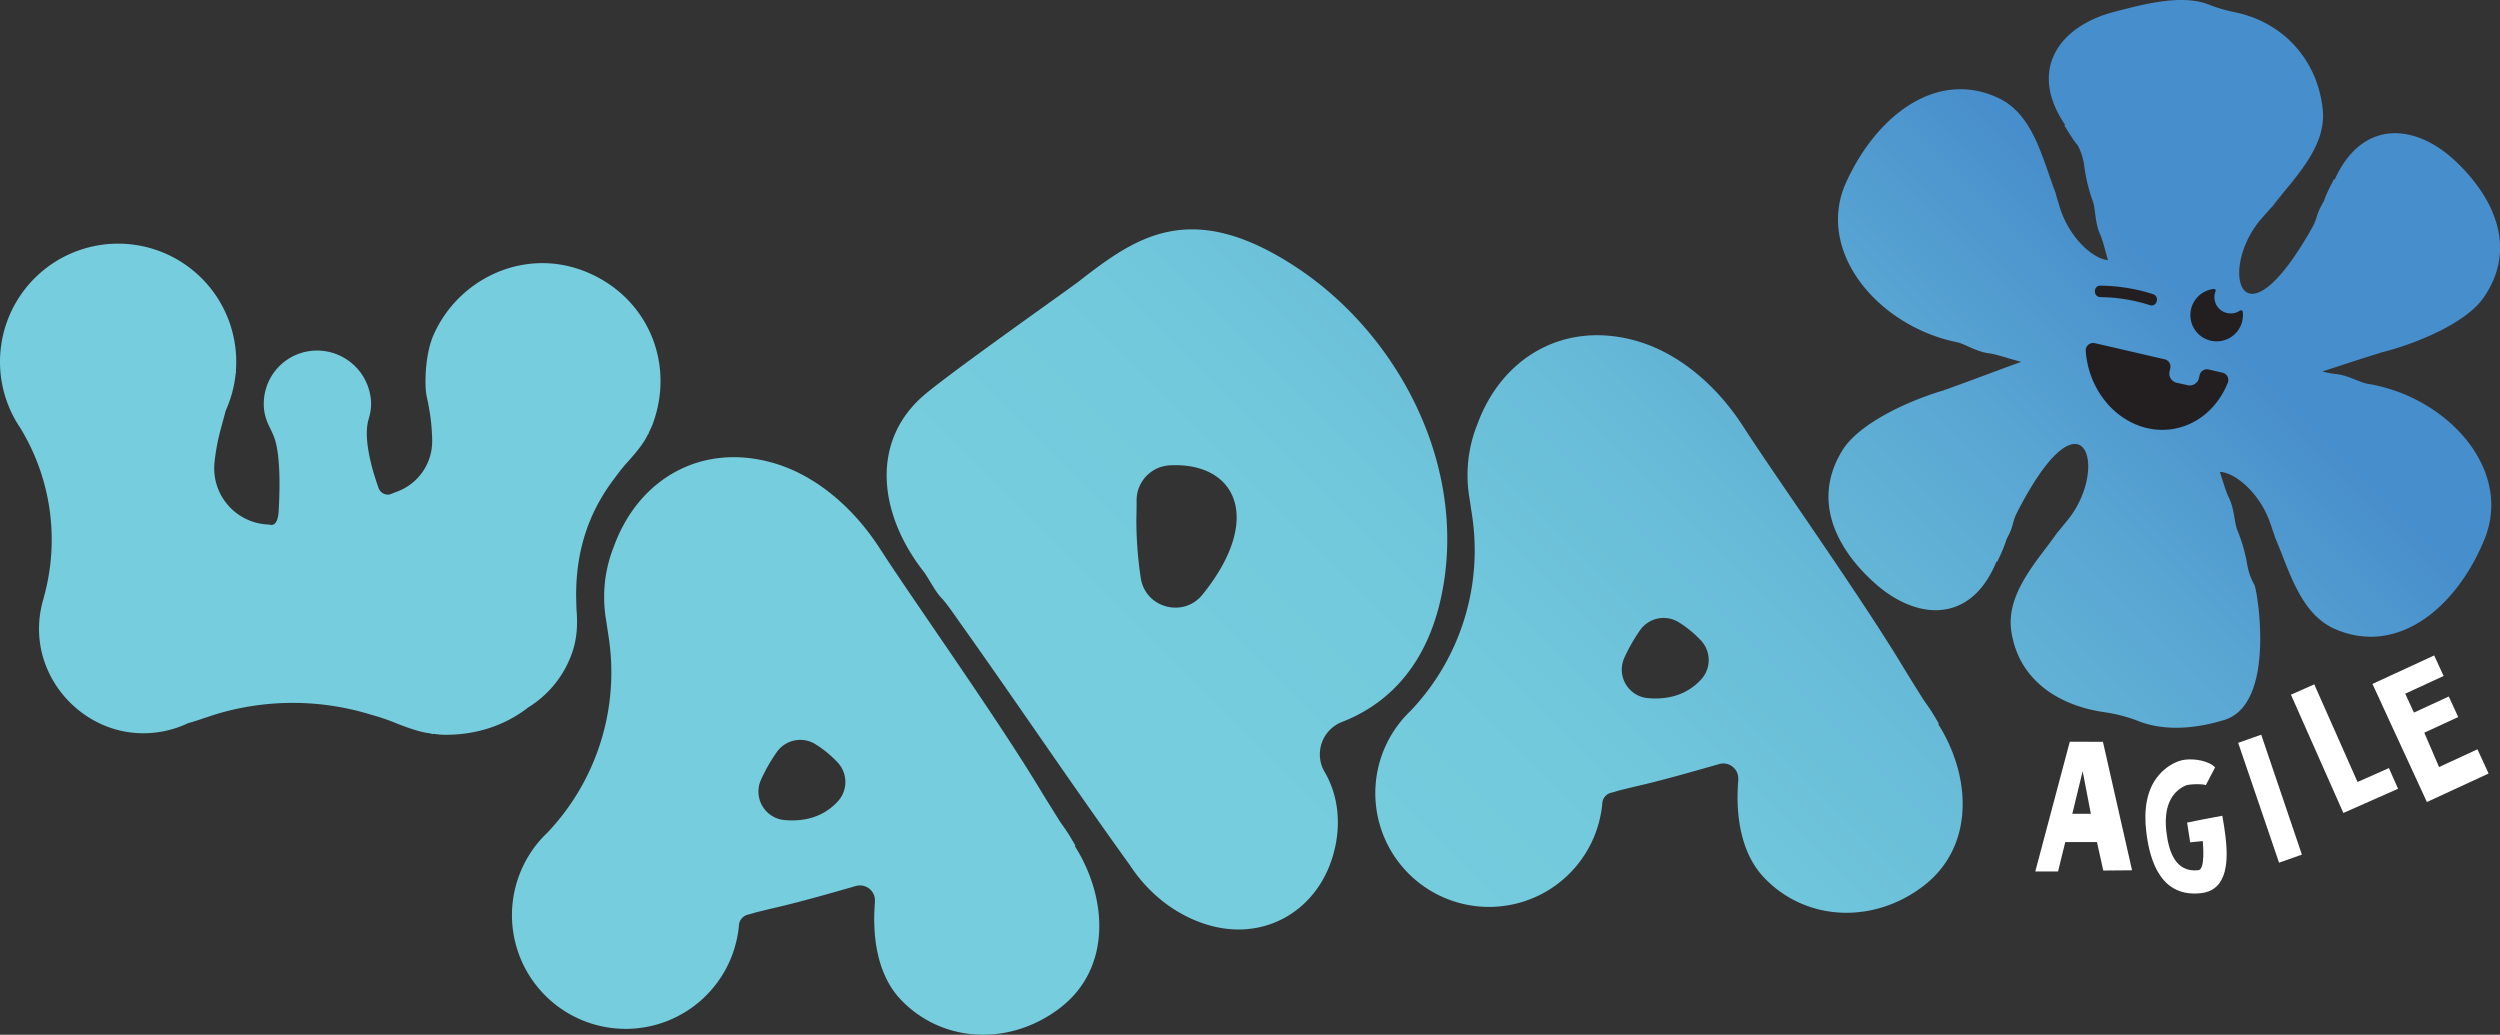 <svg xmlns="http://www.w3.org/2000/svg" xmlns:xlink="http://www.w3.org/1999/xlink" viewBox="0 0 1409.57 583.42"><rect x="0" y="0" width="1409.57" height="583.42" fill="#333333" stroke="none"/><defs><style>.a{fill:url(#a);}.b{fill:#fff;}.c{fill:#231f20;}</style><linearGradient id="a" x1="606.21" y1="340.84" x2="1006.65" y2="-59.6" gradientUnits="userSpaceOnUse"><stop offset="0" stop-color="#75cddd"/><stop offset="0.24" stop-color="#72c9dc"/><stop offset="0.5" stop-color="#68bcd8"/><stop offset="0.77" stop-color="#59a6d3"/><stop offset="1" stop-color="#478ecc"/></linearGradient></defs><title>sharazhAgileLogoРесурс 5</title><path class="a" d="M368,239.12c-.66,1.8-1.53,3.35-2.27,5.06a2.23,2.23,0,0,1,.23,0c-.31.39-.43.62-.87,1.12-2.22,5.18-8.83,12.56-11.87,15.88a104.47,104.47,0,0,0-6.58,8.3c-15.14,19.73-21.87,41.67-21.79,66.25,0,1.79.14,5.17.16,7.19.82,10.07.38,18.7-3.64,28.31a58.89,58.89,0,0,1-23.55,27.64c-12.78,10-29.28,15.69-47.64,15.41-2.1,0-4.16-.37-6.19-.54,0,.08,0,.17.05.25-.56-.19-.89-.26-1.59-.54-6.17-.53-16.26-4.51-21-6.45A126.85,126.85,0,0,0,209.34,403a149.84,149.84,0,0,0-85.95-.78c-2.09.59-5.6,1.83-7.89,2.53-3.2,1.1-6.34,2.15-9.49,3a58.53,58.53,0,0,1-25.24,5.68C49,413.46,22.2,386.82,22,355a58.43,58.43,0,0,1,1.43-13.25c.27-1.24.59-2.46.94-3.67l.92-3.51a120.79,120.79,0,0,0-13.91-93.37h0c-1.13-1.67-2.19-3.4-3.16-5.17h0A66.6,66.6,0,1,1,133.2,203.94c0,1.89-.08,3.77-.24,5.63l.24,0-.35,1.3a66,66,0,0,1-5.54,20.53L124.44,242a119.9,119.9,0,0,0-3.51,18.86,31.74,31.74,0,0,0,30.89,34.89c.11,0,5,2.49,5.34-8.48.09-2.32,2-30.14-3-41.8-.36-.85-1.1-2.43-1.52-3.39-2.4-4.62-3.91-8.81-3.92-14.18A30,30,0,0,1,179,197.66a30.52,30.52,0,0,1,30.23,29.41,30.14,30.14,0,0,1-.68,6.61c-.11.64-.31,1.17-.47,1.81-.12.46-.35,1.26-.46,1.68-2.87,11.21,2.69,29.24,5.84,38a5.58,5.58,0,0,0,7.58,3.21l.16-.08c-1.17.46-3.43,1.22,1.52-.67l-.15.06.15-.06,1-.37-1,.37,1.14-.43a30.31,30.31,0,0,0,19.82-28.54,111.71,111.71,0,0,0-2.22-20.84l0-.22c-.24-1.14-.8-3.4-1.18-5.9,0,0,0,.25.05.55.09.82.15,1.39.07.71.08.78.11,1.16-.19-1.69-.16-1.53-.15-1.44-.08-.81-.62-7.27-.15-21.78,4.57-32.19,14.39-31.7,51.32-48.71,85.1-35.26C364.64,166.86,380.94,204.14,368,239.12Zm-202.16,9.81.31-.11Zm.31-.11.89-.35Zm-1,.38.69-.26Zm.71-.27h0Zm1.5-.57-.3.11Zm0,0,.16-.06Zm1.43-.55.13-.05Zm-3.64,1.39h0Zm4-1.54Zm-.26.1.26-.1Zm-.13.05-.16.06Zm-3.86,1.48Zm.2-.08-.2.08ZM1282.79,302.9c-.15-.36-.29-.72-.45-1.07C1282.34,301.83,1288.7,319.93,1282.79,302.9Zm52.14-86.51c-4.5-.73-11.1-4.88-18-5.51a52.89,52.89,0,0,1-7.55-1.42c9.77-3.17,20.33-6.68,31.79-10.25a3.51,3.51,0,0,0,.68-.16l.4-.22c18.36-4.49,47.87-16.06,58.26-31.27,18.32-26.82,6.83-54.86-15.6-76.3-22.6-21.61-52.91-24.56-68.54,10a4.29,4.29,0,0,1-.41-.23c-.08,0-.07.08-.08.11-1,2.06-2.23,4.25-3.15,6.31a57.31,57.31,0,0,0-2.55,6.16c-4.8,8-3.16,8.81-6.61,14.92-40.31,71.47-53.34,22.73-28.19-5.61,2.27-2.56,4.11-4.63,5.57-6.29,12.81-16.39,30.86-33.79,28.68-54.91-2.9-28-22.4-49.3-49.61-54.82a84.83,84.83,0,0,1-14.39-4.24c-15-6-35.76-.66-53.92,4.11-30.24,7.94-48.62,32.22-27.36,63.63-.2.12-.38.33-.36.36,1.22,2,2.46,4.13,3.73,6a58.18,58.18,0,0,0,3.91,5.4l0,.06a34.17,34.17,0,0,1,3.53,11.32,93.16,93.16,0,0,0,4.82,19.9c1.56,4.28,1.17,12.06,4,18.42,1.71,3.82,2.77,8.62,4.54,14.8-8.64-.71-22.06-12.93-27.22-30l-2.45-8.08c-7.26-19.49-12.63-44-31.76-53.15-34.93-16.77-69.26,9.8-86.28,47.63-17.33,38.51,17.91,80.76,62.48,89.86,4.46.91,10.88,5.32,17.79,6.23,4.36.58,9.25,2.32,15.9,4.14l2.67.73c-12.67,4.52-26.77,10-42.64,15.64a3,3,0,0,0-.67.18l-.39.24c-18.16,5.23-47.19,18-57,33.59-17.22,27.52-4.62,55.08,18.65,75.6,23.45,20.69,53.86,22.42,68.08-12.75l.43.21c.07,0,.06-.08.07-.11.94-2.1,2.06-4.34,2.9-6.43a58.08,58.08,0,0,0,2.3-6.26c4.47-8.17,2.8-8.93,6-15.17,37.41-73,52.38-24.86,28.4,4.47l-5.32,6.51c-12.14,16.9-29.48,35-26.45,56C1138,383,1160,397.84,1187,401.63a84.57,84.57,0,0,1,18.81,5c14.23,5.52,31.33,4.5,48.29-.69,29.9-9.15,18.29-74.85,17-76.12l0-.07a34,34,0,0,1-4-11.17,92.61,92.61,0,0,0-5.62-19.68c-1.73-4.22-1.65-12-4.74-18.24-1.86-3.76-3.12-8.51-5.12-14.61,8.66.36,22.55,12,28.39,28.85,1.14,3.26,2,5.88,2.77,8,8,19.18,14.39,43.41,33.87,51.82,35.57,15.36,68.81-12.57,84.3-51C1416.73,264.5,1379.82,223.7,1334.93,216.39ZM1126.17,316.76h0S1126.39,316.87,1126.17,316.76Zm-29.85-96.87,0,0C1096.47,219.8,1096.31,219.9,1096.32,219.89Zm64.2,79.88.65-.92S1149.06,313.76,1160.52,299.77Zm3.4-229.12h0S1163.7,70.77,1163.92,70.65Zm-5.05,38,.41,1.08S1153.65,91.35,1158.87,108.61Zm183,90.42,0,0C1341.71,199.11,1341.87,199,1341.87,199Zm-60.95-82.39-.69.89S1292.93,103.12,1280.92,116.64ZM597.74,568.26c-28.35,21.75-66.43,20-89.92-4.72-13.33-14-16.08-35.9-14.53-54.54.09-.37,0-.17,0-.18s0-.4,0-.54v-.12a8.43,8.43,0,0,0-10.75-8.6c-15.91,4.58-33.46,9.52-46.1,12.38-1.93.44-9.36,2.25-10.45,2.53-1.55.47-2.41.76-3.7,1.09l-.46.11a6.63,6.63,0,0,0-5.2,5.92v.25h0a64.12,64.12,0,1,1-108-52.36h0l.29-.3a131.37,131.37,0,0,0,34.29-109.79l-1.57-10.31a76.77,76.77,0,0,1-1-12.5,75.89,75.89,0,0,1,5.43-28.31c13.7-38,49.1-58.93,89.84-47.27,23.79,6.8,45,25,59.57,47.37,0,0-11.82-18.12,3.6,5.48,18.53,28.34,64.12,92.62,87.6,131.7,2,3.34,10,16.14,11.19,18,1.84,2.62,2.9,4.06,4.32,6.27s2.72,4.51,4.07,6.79c0,0,.09.06.07.15l-.29.31C625,507.12,626.31,546.34,597.74,568.26ZM442.34,462.38c11.52,1,22-1.89,29.93-10.4a16.17,16.17,0,0,0,0-22.11,62.35,62.35,0,0,0-12.4-10.2,16.19,16.19,0,0,0-21.92,4.41,96,96,0,0,0-8.88,15.57A16.14,16.14,0,0,0,442.34,462.38ZM309.64,537Zm774.88-37.5c-28.35,21.75-66.43,20-89.93-4.72-13.33-14-16.07-35.9-14.52-54.54.09-.37,0-.17,0-.18a5,5,0,0,0,0-.54v-.12a8.43,8.43,0,0,0-10.75-8.6c-15.91,4.57-33.47,9.52-46.11,12.38-1.92.44-9.35,2.25-10.44,2.53-1.55.47-2.42.75-3.71,1.09l-.45.11a6.62,6.62,0,0,0-5.2,5.92v.25h0a64.12,64.12,0,1,1-108-52.36h0l.28-.3A131.35,131.35,0,0,0,830,290.63l-1.56-10.31a76.86,76.86,0,0,1-1-12.5,76.09,76.09,0,0,1,5.43-28.31c13.71-38,49.11-58.93,89.85-47.28,23.79,6.81,45,25,59.57,47.38,0,0-11.83-18.13,3.6,5.47,18.53,28.35,64.12,92.63,87.59,131.71,2,3.34,10,16.14,11.2,18,1.83,2.62,2.9,4.06,4.32,6.27s2.72,4.51,4.07,6.79c0,0,.08.06.06.15l-.28.31C1111.82,438.37,1113.09,477.58,1084.52,499.51ZM929.12,393.63c11.52,1,22-1.9,29.92-10.4a16.17,16.17,0,0,0,0-22.11,62.35,62.35,0,0,0-12.4-10.2,16.2,16.2,0,0,0-21.93,4.41,96.29,96.29,0,0,0-8.87,15.57A16.14,16.14,0,0,0,929.12,393.63ZM814.46,326c-6.74,47.27-31.24,70.7-57.66,81a19.6,19.6,0,0,0-10,28.13c8.34,14.12,9.89,32.18,3.95,49.87-10.09,30-39.56,46.06-70.84,36.14-17.75-5.63-32.68-17.76-42.86-33.34-.06,0,0,0,0,0l-.24-.34c-33-45.86-63.62-91.5-96.45-137.64-2.11-3-6.91-10-9.32-12.41-3.81-3.85-7.66-11.81-10.22-15.08-25.6-32.68-30.51-74.25,1.32-100.5,18.12-14.94,79.58-58.11,86.07-63.14,31.8-24.65,62.53-47.27,122-8.45C786.45,187,824.29,257,814.46,326ZM659.53,262.37a19.75,19.75,0,0,0-18.69,19.83c0,1.9,0,3.77-.06,5.6,0,0,.35-15.59-.07,4.87a220.45,220.45,0,0,0,2.46,33.07c2.48,17.08,24.17,22.9,34.92,9.4l.36-.45C712.7,291.81,696.46,260.42,659.53,262.37Z"/><path class="b" d="M1182.33,474.78l-17.87,0-4.08,16.58-12.83,0L1167,418.2l18.69.05,16.42,72.44-16.22.14C1185.41,488.45,1183.23,478.73,1182.33,474.78Zm-3.45-15.95-4.62-24-5.83,24Z"/><path class="b" d="M1254.79,471.58c1.36,11.84,2.08,30.2-13.76,32-21.94,2.52-28.87-16.88-30.92-34.73-1.35-11.75-.25-24.69,8.61-33.46,3.39-3.43,8.48-6.51,13.3-7.06,5.28-.61,13,.45,16.92,4.33l-5.21,10c-2.59-.81-7.35-.54-10.08-.14-1.54.18-4.3,1.88-5.47,2.93-6.74,5.58-7.69,15-6.76,23.11,1.24,10.74,4.74,23.62,18.13,22.08,3.73-.42,2.68-13.59,2.45-16.42l-7.11.72-1.74-11.14c6.66-1.41,13.25-2.63,19.85-3.85C1253.72,463.86,1254.34,467.67,1254.79,471.58Z"/><path class="b" d="M1297.87,481.85,1285,486.4l-23.06-67.57,13-4.59Z"/><path class="b" d="M1329.25,440.91l17.68-7.84,5.17,11.65-30.84,13.66-29.56-66.69,13.15-5.83Z"/><path class="b" d="M1356.13,391.12l4.91,10.65,19.64-9.06,5.34,11.57-19.14,8.83,8.33,19.37,21.64-10,6.29,13.65-21.64,10-13.14,6.07-6.3-13.65-8.83-19.14-5.34-11.57L1343,397.19l-5.34-11.57,13.15-6.07,21.64-10,5.33,11.57Z"/><path class="c" d="M1253.1,210.14a4.2,4.2,0,0,1,3,5.64c-5.43,13.67-16.82,23.9-31.2,26.14-22.78,3.53-44.47-14.33-48.44-39.89-.21-1.38-.37-2.75-.47-4.11a4.21,4.21,0,0,1,5.15-4.44l39.37,9.11a4.21,4.21,0,0,1,3.16,5l-.41,1.87a5.34,5.34,0,0,0,4.08,6.37l6.14,1.35a5.34,5.34,0,0,0,6.37-4.08l.35-1.58a4.21,4.21,0,0,1,5.06-3.2Zm2.18-33.75a9,9,0,0,1-6.32-6.15,9.28,9.28,0,0,1,.26-6.12.89.89,0,0,0-.92-1.21,14.82,14.82,0,1,0,16.34,14.75,15.09,15.09,0,0,0-.11-1.79,1,1,0,0,0-1.59-.74A9.25,9.25,0,0,1,1255.28,176.39Zm-41.37-10.57a101.46,101.46,0,0,0-29.64-4.77c-4.16-.05-4.16,6.42,0,6.47a94.91,94.91,0,0,1,27.92,4.54C1216.16,173.33,1217.87,167.09,1213.91,165.82Z"/></svg>